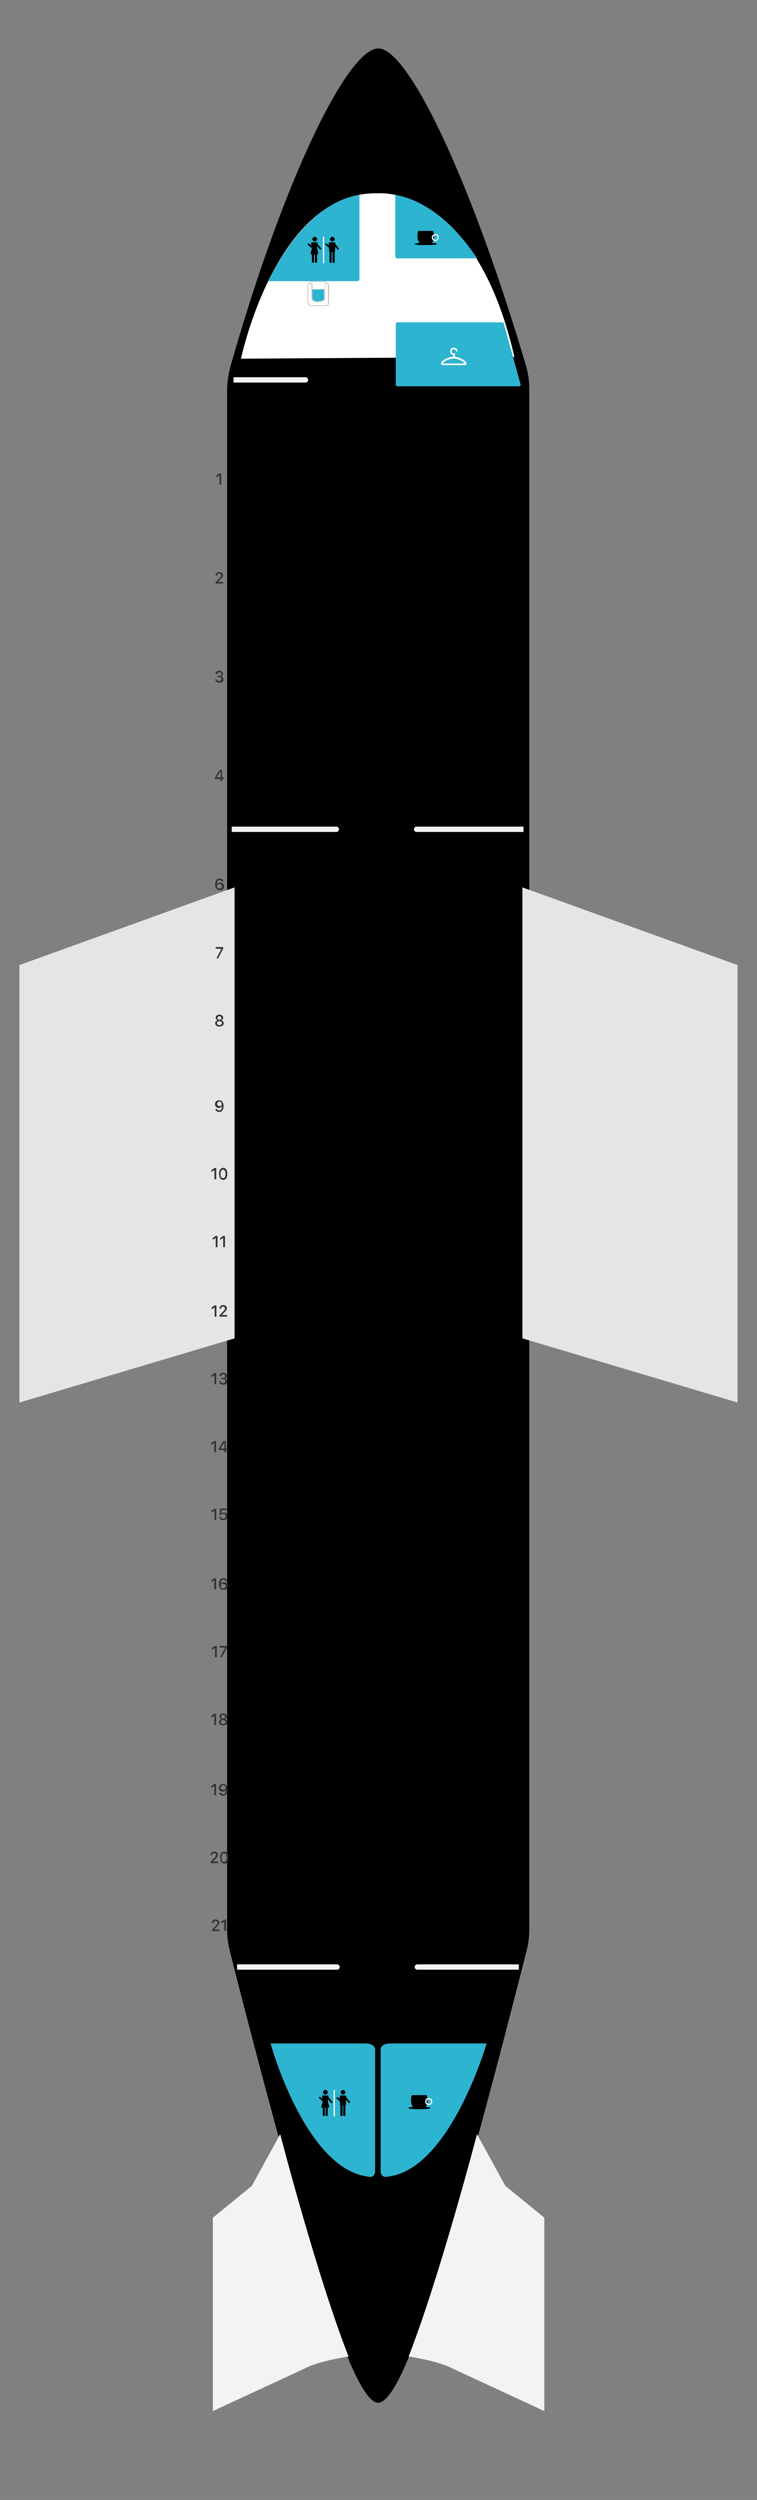<?xml version="1.0" encoding="utf-8"?>
<svg viewBox="0 0 425 1403" style="enable-background:new 0 0 425 1403;" xmlns="http://www.w3.org/2000/svg">
  <rect x="0" y="0" width="425" height="1403" fill="#808080" stroke="none"/>
  <defs>
    <style type="text/css">
	.st0{clip-path:url(#SVGID_3_);}
	.st1{clip-path:url(#SVGID_7_);}
	.st2{clip-path:url(#SVGID_12_);}
	.st3{clip-path:url(#SVGID_13_);}
	.st4{clip-path:url(#SVGID_14_);fill:#F3F3F3;}
	.st5{clip-path:url(#SVGID_17_);}
	.st6{clip-path:url(#SVGID_18_);fill:#FFFFFF;}
	.st7{fill:#424242;}
	.st8{fill-rule:evenodd;clip-rule:evenodd;fill:#FFFFFF;}
	.st9{fill:#F3F3F3;}
	.st10{fill:#E5E5E5;}
	.st11{fill:#333333;}
	.st12{opacity:0.36;}
	.st13{fill:#2DB4D0;}
	.st14{fill:#BDBDBD;}
	.st15{fill:#CFCFCF;}
	.st16{fill:#FFCC00;}
	.st17{fill:#E2A62A;}
	.st18{fill:#E26154;}
	.st19{fill:#C14437;}
	.st20{fill:#FFFFFF;}
	.st21{clip-path:url(#SVGID_29_);}
	.st22{clip-path:url(#SVGID_30_);fill:#FFFFFF;}
	.st23{clip-path:url(#SVGID_33_);}
	.st24{clip-path:url(#SVGID_34_);fill:#FFFFFF;}
	.st25{clip-path:url(#SVGID_37_);}
	.st26{clip-path:url(#SVGID_38_);fill:#FFFFFF;}
	.st27{clip-path:url(#SVGID_41_);}
	.st28{clip-path:url(#SVGID_42_);fill:#FFFFFF;}
	.st29{clip-path:url(#SVGID_45_);}
	.st30{clip-path:url(#SVGID_46_);fill:#FFFFFF;}
	.st31{clip-path:url(#SVGID_49_);}
	.st32{clip-path:url(#SVGID_50_);fill:#FFFFFF;}
	.st33{clip-path:url(#SVGID_53_);}
	.st34{clip-path:url(#SVGID_54_);fill:#FFFFFF;}
	.st35{clip-path:url(#SVGID_57_);}
	.st36{clip-path:url(#SVGID_58_);fill:#FFFFFF;}
	.st37{clip-path:url(#SVGID_61_);}
	.st38{clip-path:url(#SVGID_62_);fill:#FFFFFF;}
	.st39{clip-path:url(#SVGID_65_);}
	.st40{clip-path:url(#SVGID_66_);fill:#FFFFFF;}
	.st41{clip-path:url(#SVGID_69_);}
	.st42{clip-path:url(#SVGID_70_);fill:#FFFFFF;}
	.st43{clip-path:url(#SVGID_73_);}
	.st44{clip-path:url(#SVGID_74_);fill:#FFFFFF;}
	.st45{clip-path:url(#SVGID_77_);}
	.st46{clip-path:url(#SVGID_78_);fill:#FFFFFF;}
	.st47{clip-path:url(#SVGID_80_);fill:#FFFFFF;}
	.st48{clip-path:url(#SVGID_85_);}
	.st49{clip-path:url(#SVGID_86_);fill:#FFFFFF;}
	.st50{clip-path:url(#SVGID_89_);}
	.st51{clip-path:url(#SVGID_90_);fill:#FFFFFF;}
	.st52{clip-path:url(#SVGID_92_);fill:#FFFFFF;}
	.st53{fill-rule:evenodd;clip-rule:evenodd;fill:#2DB4D0;}
	.st54{clip-path:url(#SVGID_97_);}
	.st55{clip-path:url(#SVGID_98_);fill:#FFFFFF;}
	.st56{clip-path:url(#SVGID_101_);}
	.st57{clip-path:url(#SVGID_102_);fill:#FFFFFF;}
	.st58{clip-path:url(#SVGID_105_);}
	.st59{clip-path:url(#SVGID_106_);fill:#FFFFFF;}
	.st60{clip-path:url(#SVGID_109_);}
	.st61{clip-path:url(#SVGID_110_);fill:#FFFFFF;}
	.st62{clip-path:url(#SVGID_113_);}
	.st63{clip-path:url(#SVGID_114_);fill:#FFFFFF;}
	.st64{clip-path:url(#SVGID_117_);}
	.st65{clip-path:url(#SVGID_118_);fill:#FFFFFF;}
	.st66{clip-path:url(#SVGID_121_);}
	.st67{clip-path:url(#SVGID_122_);fill:#FFFFFF;}
	.st68{clip-path:url(#SVGID_125_);}
	.st69{clip-path:url(#SVGID_126_);fill:#FFFFFF;}
	.st70{clip-path:url(#SVGID_129_);}
	.st71{clip-path:url(#SVGID_130_);fill:#FFFFFF;}
	.st72{clip-path:url(#SVGID_133_);}
	.st73{clip-path:url(#SVGID_134_);fill:#FFFFFF;}
	.st74{clip-path:url(#SVGID_137_);}
	.st75{clip-path:url(#SVGID_138_);fill:#FFFFFF;}
	.st76{clip-path:url(#SVGID_141_);}
	.st77{clip-path:url(#SVGID_142_);fill:#FFFFFF;}
	.st78{clip-path:url(#SVGID_145_);}
	.st79{clip-path:url(#SVGID_146_);fill:#FFFFFF;}
	.st80{clip-path:url(#SVGID_148_);fill:#FFFFFF;}
	.st81{clip-path:url(#SVGID_151_);}
	.st82{clip-path:url(#SVGID_152_);fill:#FFFFFF;}
	.st83{clip-path:url(#SVGID_155_);}
	.st84{clip-path:url(#SVGID_156_);fill:#FFFFFF;}
	.st85{clip-path:url(#SVGID_158_);fill:#FFFFFF;}
	.st86{clip-path:url(#SVGID_160_);fill:#BDBDBD;}
	.st87{clip-path:url(#SVGID_162_);fill:#BDBDBD;}
	.st88{clip-path:url(#SVGID_164_);fill:#BDBDBD;}
	.st89{clip-path:url(#SVGID_166_);fill:#BDBDBD;}
	.st90{clip-path:url(#SVGID_168_);fill:#BDBDBD;}
	.st91{clip-path:url(#SVGID_170_);fill:#BDBDBD;}
	.st92{clip-path:url(#SVGID_172_);fill:#BDBDBD;}
	.st93{clip-path:url(#SVGID_174_);fill:#BDBDBD;}
</style>
  </defs>
  <g id="Layer_1">
    <g id="plane_bgr_1_">
      <g>
        <defs>
          <polygon id="SVGID_1_" points="117.7,1362.3 306.6,1366.6 306.6,12.8 117.7,8.6 &#9;&#9;&#9;&#9;"/>
        </defs>
        <defs>
          <polygon id="SVGID_2_" points="117.7,8.6 306.6,12.8 306.6,1366.6 117.7,1362.3 &#9;&#9;&#9;&#9;"/>
        </defs>
      </g>
      <g>
        <defs>
          <polygon id="SVGID_5_" points="117.7,1362.3 306.6,1366.6 306.6,12.8 117.7,8.6 &#9;&#9;&#9;&#9;"/>
        </defs>
        <defs>
          <polygon id="SVGID_6_" points="117.7,8.6 306.6,12.8 306.6,1366.6 117.7,1362.3 &#9;&#9;&#9;&#9;"/>
        </defs>
      </g>
      <g>
        <defs>
          <polygon id="SVGID_9_" points="117.7,1362.3 306.6,1366.6 306.6,12.8 117.7,8.6 &#9;&#9;&#9;&#9;"/>
        </defs>
        <defs>
          <path id="SVGID_10_" d="M129.3,206c30.6-107.6,66.3-178.8,83.1-178.8c16.7,0,51.8,72.9,83.1,178.8l0,0c1.1,4.1,1.6,8.3,1.6,12.6 v864.2l0,0c0,4.2-0.5,8.4-1.6,12.4c-41,161.2-68.7,253.2-83.2,253.2c-14.4,0-42.1-92.1-83.2-253.2l0,0c-1-4.1-1.6-8.2-1.6-12.4 V218.6l0,0C127.7,214.3,128.2,210.1,129.3,206L129.3,206z"/>
        </defs>
        <defs>
          <polygon id="SVGID_11_" points="117.7,8.6 306.6,12.8 306.6,1366.6 117.7,1362.3 &#9;&#9;&#9;&#9;"/>
        </defs>
        <clipPath id="SVGID_12_">
          <polygon points="117.7,1362.3 306.6,1366.6 306.6,12.8 117.7,8.6 &#9;&#9;&#9;&#9;" transform="matrix(1, 0, 0, 1, 0, 0)" style="overflow: visible;"/>
        </clipPath>
        <clipPath id="SVGID_13_" class="st2">
          <path d="M129.3,206c30.6-107.6,66.3-178.8,83.1-178.8c16.7,0,51.8,72.9,83.1,178.8l0,0c1.1,4.1,1.6,8.3,1.6,12.6 v864.2l0,0c0,4.2-0.5,8.4-1.6,12.4c-41,161.2-68.7,253.2-83.2,253.2c-14.4,0-42.1-92.1-83.2-253.2l0,0c-1-4.1-1.6-8.2-1.6-12.4 V218.6l0,0C127.7,214.3,128.2,210.1,129.3,206L129.3,206z" transform="matrix(1, 0, 0, 1, 0, 0)" style="overflow: visible;"/>
        </clipPath>
        <clipPath id="SVGID_14_" class="st3">
          <polygon points="117.7,8.6 306.6,12.8 306.6,1366.6 117.7,1362.3 &#9;&#9;&#9;&#9;" transform="matrix(1, 0, 0, 1, 0, 0)" style="overflow: visible;"/>
        </clipPath>
        <rect x="125.1" y="-143.9" class="st4" width="174.5" height="1504.7"/>
      </g>
      <g>
        <defs>
          <polygon id="SVGID_15_" points="117.7,1360 306.6,1364.3 307.3,10.6 118.4,6.3 &#9;&#9;&#9;&#9;"/>
        </defs>
        <defs>
          <path id="SVGID_16_" d="M131.7,227.1L131.7,227.1v841.8c23.6,116.3,50.5,153.2,80.7,153.2c30.2,0,57.1-36.9,80.7-153.2v-842 c0,0,0-15.6-4.3-26.7c0,0-19.8-8.2-77.3-8.2c0,0-63.3,1.1-76.2,9.2C135.3,201.3,130.5,218.7,131.7,227.1z"/>
        </defs>
        <clipPath id="SVGID_17_">
          <polygon points="117.7,1360 306.6,1364.3 307.3,10.6 118.4,6.3 &#9;&#9;&#9;&#9;" transform="matrix(1, 0, 0, 1, 0, 0)" style="overflow: visible;"/>
        </clipPath>
        <clipPath id="SVGID_18_" class="st5">
          <path d="M131.7,227.1L131.7,227.1v841.8c23.6,116.3,50.5,153.2,80.7,153.2c30.2,0,57.1-36.9,80.7-153.2v-842 c0,0,0-15.6-4.3-26.7c0,0-19.8-8.2-77.3-8.2c0,0-63.3,1.1-76.2,9.2C135.3,201.3,130.5,218.7,131.7,227.1z" transform="matrix(1, 0, 0, 1, 0, 0)" style="overflow: visible;"/>
        </clipPath>
        <rect x="130.5" y="107.8" class="st6" width="166.3" height="1138.1"/>
      </g>
      <g>
        <defs>
          <rect id="SVGID_19_" x="117.7" y="8.8" width="188.9" height="1353.8"/>
        </defs>
      </g>
      <g/>
    </g>
    <g/>
    <path id="nose_mobile" class="st8" d="M135.3,201.3c0,0,19.7-94.3,76.9-92.8c0,0,54.3-5.3,76.6,91.8"/>
    <g id="wings_back">
      <path class="st9" d="M119.5,1244.6l21.9-17.9l15.9-29c0,0,20.9,80.4,38.4,124.8c0,0-16.2,2.3-24.4,6.6l-51.8,24V1244.6z"/>
      <path class="st9" d="M305.6,1244.6l-21.9-17.9l-15.9-29c0,0-20.8,79.7-38.4,124.8c0,0,16.2,2.3,24.4,6.6l51.8,24V1244.6z"/>
    </g>
    <g>
      <g id="wings_4_">
        <polygon class="st10" points="131.7,498 10.9,541.6 10.9,787.1 131.7,751.1 &#9;&#9;&#9;"/>
      </g>
      <g id="wings_2_">
        <polygon class="st10" points="293.3,498 414.1,541.6 414.1,787.1 293.3,751.1 &#9;&#9;&#9;"/>
      </g>
    </g>
  </g>
  <g id="rooms">
    <g>
      <defs>
        <path id="SVGID_25_" d="M201.8,109.4v47.2c0,0.6-0.5,1.2-1.2,1.2h-49.9C150.8,157.8,169.7,114.3,201.8,109.4z"/>
      </defs>
      <path d="M201.8,109.4v47.2c0,0.6-0.5,1.2-1.2,1.2h-49.9C150.8,157.8,169.7,114.3,201.8,109.4z" transform="matrix(1, 0, 0, 1, 0, 0)" style="overflow: visible; fill-rule: evenodd; clip-rule: evenodd; fill: rgb(45, 180, 208);"/>
    </g>
    <g>
      <g>
        <defs>
          <rect id="SVGID_27_" x="173.2" y="132.9" width="16.6" height="14.9"/>
        </defs>
        <defs>
          <path id="SVGID_28_" d="M175.2,136.1L175.2,136.1L175.2,136.1c0.2,0.1,0.4,0.4,0.3,0.6l-1.2,3.3l0,0c-0.1,0.2-0.4,0.4-0.6,0.3 l0,0l0,0c-0.2-0.1-0.4-0.4-0.3-0.6l1.2-3.3l0,0C174.7,136.1,175,136,175.2,136.1L175.2,136.1z"/>
        </defs>
        <clipPath id="SVGID_29_">
          <rect x="173.2" y="132.9" width="16.6" height="14.9" transform="matrix(1, 0, 0, 1, 0, 0)" style="overflow: visible;"/>
        </clipPath>
        <clipPath id="SVGID_30_" class="st21">
          <path d="M175.2,136.1L175.2,136.1L175.2,136.1c0.2,0.1,0.4,0.4,0.3,0.6l-1.2,3.3l0,0c-0.1,0.2-0.4,0.4-0.6,0.3 l0,0l0,0c-0.2-0.1-0.4-0.4-0.3-0.6l1.2-3.3l0,0C174.7,136.1,175,136,175.2,136.1L175.2,136.1z" transform="matrix(1, 0, 0, 1, 0, 0)" style="overflow: visible;"/>
        </clipPath>
        <rect x="170.1" y="135.6" transform="matrix(0.342 -0.94 0.94 0.342 -15.038 254.887)" class="st22" width="8.7" height="5.2"/>
      </g>
      <g>
        <defs>
          <rect id="SVGID_31_" x="173.2" y="132.9" width="16.6" height="14.9"/>
        </defs>
        <defs>
          <path id="SVGID_32_" d="M175.7,142.3L175.7,142.3L175.7,142.3c0.3,0,0.6,0.3,0.6,0.6v4l0,0c0,0.3-0.3,0.6-0.6,0.6l0,0l0,0 c-0.3,0-0.6-0.3-0.6-0.6v-4l0,0C175.1,142.6,175.4,142.3,175.7,142.3L175.7,142.3z"/>
        </defs>
        <clipPath id="SVGID_33_">
          <rect x="173.2" y="132.9" width="16.6" height="14.9" transform="matrix(1, 0, 0, 1, 0, 0)" style="overflow: visible;"/>
        </clipPath>
        <clipPath id="SVGID_34_" class="st23">
          <path d="M175.7,142.3L175.7,142.3L175.7,142.3c0.3,0,0.6,0.3,0.6,0.6v4l0,0c0,0.3-0.3,0.6-0.6,0.6l0,0l0,0 c-0.3,0-0.6-0.3-0.6-0.6v-4l0,0C175.1,142.6,175.4,142.3,175.7,142.3L175.7,142.3z" transform="matrix(1, 0, 0, 1, 0, 0)" style="overflow: visible;"/>
        </clipPath>
        <rect x="173" y="140.2" class="st24" width="5.4" height="9.4"/>
      </g>
      <g>
        <defs>
          <rect id="SVGID_35_" x="173.2" y="132.9" width="16.6" height="14.9"/>
        </defs>
        <defs>
          <path id="SVGID_36_" d="M177.4,142.3L177.4,142.3L177.4,142.3c0.3,0,0.6,0.3,0.6,0.6v4l0,0c0,0.3-0.3,0.6-0.6,0.6l0,0l0,0 c-0.3,0-0.6-0.3-0.6-0.6v-4l0,0C176.8,142.6,177,142.3,177.4,142.3L177.4,142.3z"/>
        </defs>
        <clipPath id="SVGID_37_">
          <rect x="173.2" y="132.9" width="16.6" height="14.9" transform="matrix(1, 0, 0, 1, 0, 0)" style="overflow: visible;"/>
        </clipPath>
        <clipPath id="SVGID_38_" class="st25">
          <path d="M177.4,142.3L177.4,142.3L177.4,142.3c0.3,0,0.6,0.3,0.6,0.6v4l0,0c0,0.3-0.3,0.6-0.6,0.6l0,0l0,0 c-0.3,0-0.6-0.3-0.6-0.6v-4l0,0C176.8,142.6,177,142.3,177.4,142.3L177.4,142.3z" transform="matrix(1, 0, 0, 1, 0, 0)" style="overflow: visible;"/>
        </clipPath>
        <rect x="174.6" y="140.2" class="st26" width="5.4" height="9.4"/>
      </g>
      <g>
        <defs>
          <rect id="SVGID_39_" x="173.2" y="132.9" width="16.6" height="14.9"/>
        </defs>
        <defs>
          <path id="SVGID_40_" d="M177.9,136.1L177.9,136.1L177.9,136.1c0.2-0.1,0.5,0,0.6,0.3l1.2,3.3l0,0c0.1,0.2,0,0.5-0.3,0.6l0,0l0,0 c-0.2,0.1-0.5,0-0.6-0.3l-1.2-3.3l0,0C177.6,136.4,177.7,136.2,177.9,136.1L177.9,136.1z"/>
        </defs>
        <clipPath id="SVGID_41_">
          <rect x="173.2" y="132.9" width="16.6" height="14.9" transform="matrix(1, 0, 0, 1, 0, 0)" style="overflow: visible;"/>
        </clipPath>
        <clipPath id="SVGID_42_" class="st27">
          <path d="M177.9,136.1L177.9,136.1L177.9,136.1c0.2-0.1,0.5,0,0.6,0.3l1.2,3.3l0,0c0.1,0.2,0,0.5-0.3,0.6l0,0l0,0 c-0.2,0.1-0.5,0-0.6-0.3l-1.2-3.3l0,0C177.6,136.4,177.7,136.2,177.9,136.1L177.9,136.1z" transform="matrix(1, 0, 0, 1, 0, 0)" style="overflow: visible;"/>
        </clipPath>
        <rect x="176.1" y="133.8" transform="matrix(0.94 -0.342 0.342 0.94 -36.467 69.401)" class="st28" width="5.2" height="8.7"/>
      </g>
      <g>
        <defs>
          <rect id="SVGID_43_" x="173.2" y="132.9" width="16.6" height="14.9"/>
        </defs>
        <defs>
          <path id="SVGID_44_" d="M175.1,136h2.8l0,0c0.2,0,0.4,0.2,0.4,0.4c0,0,0,0,0,0.1l-0.4,3.3h-2.8l-0.4-3.3l0,0 C174.7,136.2,174.9,136,175.1,136C175.1,136,175.1,136,175.1,136L175.1,136z"/>
        </defs>
        <clipPath id="SVGID_45_">
          <rect x="173.2" y="132.9" width="16.6" height="14.9" transform="matrix(1, 0, 0, 1, 0, 0)" style="overflow: visible;"/>
        </clipPath>
        <clipPath id="SVGID_46_" class="st29">
          <path d="M175.1,136h2.8l0,0c0.2,0,0.4,0.2,0.4,0.4c0,0,0,0,0,0.1l-0.4,3.3h-2.8l-0.4-3.3l0,0 C174.7,136.2,174.9,136,175.1,136C175.1,136,175.1,136,175.1,136L175.1,136z" transform="matrix(1, 0, 0, 1, 0, 0)" style="overflow: visible;"/>
        </clipPath>
        <rect x="172.6" y="133.8" class="st30" width="7.9" height="8"/>
      </g>
      <g>
        <defs>
          <rect id="SVGID_47_" x="173.2" y="132.9" width="16.6" height="14.9"/>
        </defs>
        <defs>
          <path id="SVGID_48_" d="M174.7,142.8h3.6l0,0c0.2,0,0.4-0.2,0.4-0.4c0,0,0-0.1,0-0.1L178,139h-2.8l-0.8,3.2l0,0 c-0.1,0.2,0.1,0.5,0.3,0.5C174.7,142.8,174.7,142.8,174.7,142.8L174.7,142.8z"/>
        </defs>
        <clipPath id="SVGID_49_">
          <rect x="173.2" y="132.9" width="16.6" height="14.9" transform="matrix(1, 0, 0, 1, 0, 0)" style="overflow: visible;"/>
        </clipPath>
        <clipPath id="SVGID_50_" class="st31">
          <path d="M174.7,142.8h3.6l0,0c0.2,0,0.4-0.2,0.4-0.4c0,0,0-0.1,0-0.1L178,139h-2.8l-0.8,3.2l0,0 c-0.1,0.2,0.1,0.5,0.3,0.5C174.7,142.8,174.7,142.8,174.7,142.8L174.7,142.8z" transform="matrix(1, 0, 0, 1, 0, 0)" style="overflow: visible;"/>
        </clipPath>
        <rect x="172.2" y="136.9" class="st32" width="8.7" height="8"/>
      </g>
      <g>
        <defs>
          <rect id="SVGID_51_" x="173.2" y="132.9" width="16.6" height="14.9"/>
        </defs>
        <defs>
          <path id="SVGID_52_" d="M176.7,135.5c0.7,0,1.3-0.6,1.3-1.3c0-0.7-0.6-1.3-1.3-1.3c-0.7,0-1.3,0.6-1.3,1.3 C175.4,134.9,175.9,135.5,176.7,135.5L176.7,135.5z"/>
        </defs>
        <clipPath id="SVGID_53_">
          <rect x="173.2" y="132.9" width="16.6" height="14.9" transform="matrix(1, 0, 0, 1, 0, 0)" style="overflow: visible;"/>
        </clipPath>
        <clipPath id="SVGID_54_" class="st33">
          <path d="M176.7,135.5c0.7,0,1.3-0.6,1.3-1.3c0-0.7-0.6-1.3-1.3-1.3c-0.7,0-1.3,0.6-1.3,1.3 C175.4,134.9,175.9,135.5,176.7,135.5L176.7,135.5z" transform="matrix(1, 0, 0, 1, 0, 0)" style="overflow: visible;"/>
        </clipPath>
        <rect x="173.2" y="130.8" class="st34" width="6.9" height="6.9"/>
      </g>
      <g>
        <defs>
          <rect id="SVGID_55_" x="173.2" y="132.9" width="16.6" height="14.9"/>
        </defs>
        <defs>
          <path id="SVGID_56_" d="M185.1,136.1L185.1,136.1L185.1,136.1c0.2,0.1,0.4,0.4,0.3,0.6l-1.2,3.3l0,0c-0.1,0.2-0.4,0.4-0.6,0.3 l0,0l0,0c-0.2-0.1-0.4-0.4-0.3-0.6l1.2-3.3l0,0C184.6,136.1,184.9,136,185.1,136.1L185.1,136.1z"/>
        </defs>
        <clipPath id="SVGID_57_">
          <rect x="173.2" y="132.9" width="16.6" height="14.9" transform="matrix(1, 0, 0, 1, 0, 0)" style="overflow: visible;"/>
        </clipPath>
        <clipPath id="SVGID_58_" class="st35">
          <path d="M185.1,136.1L185.1,136.1L185.1,136.1c0.2,0.1,0.4,0.4,0.3,0.6l-1.2,3.3l0,0c-0.1,0.2-0.4,0.4-0.6,0.3 l0,0l0,0c-0.2-0.1-0.4-0.4-0.3-0.6l1.2-3.3l0,0C184.6,136.1,184.9,136,185.1,136.1L185.1,136.1z" transform="matrix(1, 0, 0, 1, 0, 0)" style="overflow: visible;"/>
        </clipPath>
        <rect x="180" y="135.6" transform="matrix(0.342 -0.94 0.94 0.342 -8.507 264.215)" class="st36" width="8.7" height="5.2"/>
      </g>
      <g>
        <defs>
          <rect id="SVGID_59_" x="173.2" y="132.9" width="16.6" height="14.9"/>
        </defs>
        <defs>
          <path id="SVGID_60_" d="M185.6,140L185.6,140L185.6,140c0.3,0,0.6,0.3,0.6,0.6v6.4l0,0c0,0.3-0.3,0.6-0.6,0.6l0,0l0,0 c-0.3,0-0.6-0.3-0.6-0.6v-6.4l0,0C185,140.2,185.3,140,185.6,140L185.6,140z"/>
        </defs>
        <clipPath id="SVGID_61_">
          <rect x="173.2" y="132.9" width="16.6" height="14.9" transform="matrix(1, 0, 0, 1, 0, 0)" style="overflow: visible;"/>
        </clipPath>
        <clipPath id="SVGID_62_" class="st37">
          <path d="M185.6,140L185.6,140L185.6,140c0.3,0,0.6,0.3,0.6,0.6v6.4l0,0c0,0.3-0.3,0.6-0.6,0.6l0,0l0,0 c-0.3,0-0.6-0.3-0.6-0.6v-6.4l0,0C185,140.2,185.3,140,185.6,140L185.6,140z" transform="matrix(1, 0, 0, 1, 0, 0)" style="overflow: visible;"/>
        </clipPath>
        <rect x="182.9" y="137.8" class="st38" width="5.4" height="11.8"/>
      </g>
      <g>
        <defs>
          <rect id="SVGID_63_" x="173.2" y="132.9" width="16.6" height="14.9"/>
        </defs>
        <defs>
          <path id="SVGID_64_" d="M187.3,140L187.3,140L187.3,140c0.3,0,0.6,0.3,0.6,0.6v6.4l0,0c0,0.3-0.3,0.6-0.6,0.6l0,0l0,0 c-0.3,0-0.6-0.3-0.6-0.6v-6.4l0,0C186.7,140.2,186.9,140,187.3,140L187.3,140z"/>
        </defs>
        <clipPath id="SVGID_65_">
          <rect x="173.2" y="132.9" width="16.6" height="14.9" transform="matrix(1, 0, 0, 1, 0, 0)" style="overflow: visible;"/>
        </clipPath>
        <clipPath id="SVGID_66_" class="st39">
          <path d="M187.3,140L187.3,140L187.3,140c0.3,0,0.6,0.3,0.6,0.6v6.4l0,0c0,0.3-0.3,0.6-0.6,0.6l0,0l0,0 c-0.3,0-0.6-0.3-0.6-0.6v-6.4l0,0C186.7,140.2,186.9,140,187.3,140L187.3,140z" transform="matrix(1, 0, 0, 1, 0, 0)" style="overflow: visible;"/>
        </clipPath>
        <rect x="184.5" y="137.8" class="st40" width="5.4" height="11.8"/>
      </g>
      <g>
        <defs>
          <rect id="SVGID_67_" x="173.2" y="132.9" width="16.6" height="14.9"/>
        </defs>
        <defs>
          <path id="SVGID_68_" d="M187.8,136.1L187.8,136.1L187.8,136.1c0.2-0.1,0.5,0,0.6,0.3l1.2,3.3l0,0c0.1,0.2,0,0.5-0.3,0.6l0,0l0,0 c-0.2,0.1-0.5,0-0.6-0.3l-1.2-3.3l0,0C187.5,136.4,187.6,136.2,187.8,136.1L187.8,136.1z"/>
        </defs>
        <clipPath id="SVGID_69_">
          <rect x="173.2" y="132.9" width="16.6" height="14.9" transform="matrix(1, 0, 0, 1, 0, 0)" style="overflow: visible;"/>
        </clipPath>
        <clipPath id="SVGID_70_" class="st41">
          <path d="M187.8,136.1L187.8,136.1L187.8,136.1c0.2-0.1,0.5,0,0.6,0.3l1.2,3.3l0,0c0.1,0.2,0,0.5-0.3,0.6l0,0l0,0 c-0.2,0.1-0.5,0-0.6-0.3l-1.2-3.3l0,0C187.5,136.4,187.6,136.2,187.8,136.1L187.8,136.1z" transform="matrix(1, 0, 0, 1, 0, 0)" style="overflow: visible;"/>
        </clipPath>
        <rect x="186" y="133.8" transform="matrix(0.94 -0.342 0.342 0.94 -35.873 72.79)" class="st42" width="5.2" height="8.7"/>
      </g>
      <g>
        <defs>
          <rect id="SVGID_71_" x="173.2" y="132.9" width="16.6" height="14.9"/>
        </defs>
        <defs>
          <path id="SVGID_72_" d="M185,136h2.9l0,0c0.2,0,0.4,0.2,0.4,0.4c0,0,0,0,0,0l-0.2,4.8l0,0c0,0.2-0.2,0.4-0.4,0.4h-2.5l0,0 c-0.2,0-0.4-0.2-0.4-0.4l-0.2-4.8l0,0C184.6,136.2,184.7,136,185,136C185,136,185,136,185,136L185,136z"/>
        </defs>
        <clipPath id="SVGID_73_">
          <rect x="173.2" y="132.9" width="16.6" height="14.9" transform="matrix(1, 0, 0, 1, 0, 0)" style="overflow: visible;"/>
        </clipPath>
        <clipPath id="SVGID_74_" class="st43">
          <path d="M185,136h2.9l0,0c0.2,0,0.4,0.2,0.4,0.4c0,0,0,0,0,0l-0.2,4.8l0,0c0,0.2-0.2,0.4-0.4,0.4h-2.5l0,0 c-0.2,0-0.4-0.2-0.4-0.4l-0.2-4.8l0,0C184.6,136.2,184.7,136,185,136C185,136,185,136,185,136L185,136z" transform="matrix(1, 0, 0, 1, 0, 0)" style="overflow: visible;"/>
        </clipPath>
        <rect x="182.4" y="133.8" class="st44" width="8" height="9.9"/>
      </g>
      <g>
        <defs>
          <rect id="SVGID_75_" x="173.2" y="132.9" width="16.6" height="14.9"/>
        </defs>
        <defs>
          <path id="SVGID_76_" d="M186.6,135.5c0.7,0,1.3-0.6,1.3-1.3c0-0.7-0.6-1.3-1.3-1.3c-0.7,0-1.3,0.6-1.3,1.3 C185.3,134.9,185.8,135.5,186.6,135.5L186.6,135.5z"/>
        </defs>
        <clipPath id="SVGID_77_">
          <rect x="173.2" y="132.9" width="16.6" height="14.9" transform="matrix(1, 0, 0, 1, 0, 0)" style="overflow: visible;"/>
        </clipPath>
        <clipPath id="SVGID_78_" class="st45">
          <path d="M186.6,135.5c0.7,0,1.3-0.6,1.3-1.3c0-0.7-0.6-1.3-1.3-1.3c-0.7,0-1.3,0.6-1.3,1.3 C185.3,134.9,185.8,135.5,186.6,135.5L186.6,135.5z" transform="matrix(1, 0, 0, 1, 0, 0)" style="overflow: visible;"/>
        </clipPath>
        <rect x="183.1" y="130.8" class="st46" width="6.9" height="6.9"/>
      </g>
      <g>
        <defs>
          <rect id="SVGID_79_" x="181.3" y="132.9" width="0.7" height="14.8"/>
        </defs>
        <clipPath id="SVGID_80_">
          <rect x="181.3" y="132.9" width="0.7" height="14.8" transform="matrix(1, 0, 0, 1, 0, 0)" style="overflow: visible;"/>
        </clipPath>
        <rect x="179.1" y="130.8" class="st47" width="5" height="19.1"/>
      </g>
    </g>
    <g>
      <defs>
        <path id="SVGID_81_" d="M267.8,145h-44.7c-0.6,0-1.2-0.5-1.2-1.2v-34.4C248.9,113.8,267.8,145,267.8,145z"/>
      </defs>
      <path d="M267.8,145h-44.7c-0.6,0-1.2-0.5-1.2-1.2v-34.4C248.9,113.8,267.8,145,267.8,145z" transform="matrix(1, 0, 0, 1, 0, 0)" style="overflow: visible; fill-rule: evenodd; clip-rule: evenodd; fill: rgb(45, 180, 208);"/>
    </g>
    <g>
      <g>
        <defs>
          <rect id="SVGID_83_" x="232.8" y="129.6" width="13.5" height="7.9"/>
        </defs>
        <defs>
          <path id="SVGID_84_" d="M239.1,137.6c3.5,0,6.3-0.3,6.3-0.7s-2.8-0.7-6.3-0.7c-3.5,0-6.3,0.3-6.3,0.7S235.6,137.6,239.1,137.6 L239.1,137.6z"/>
        </defs>
        <clipPath id="SVGID_85_">
          <rect x="232.8" y="129.6" width="13.5" height="7.9" transform="matrix(1, 0, 0, 1, 0, 0)" style="overflow: visible;"/>
        </clipPath>
        <clipPath id="SVGID_86_" class="st48">
          <path d="M239.1,137.6c3.5,0,6.3-0.3,6.3-0.7s-2.8-0.7-6.3-0.7c-3.5,0-6.3,0.3-6.3,0.7S235.6,137.6,239.1,137.6 L239.1,137.6z" transform="matrix(1, 0, 0, 1, 0, 0)" style="overflow: visible;"/>
        </clipPath>
        <rect x="231.2" y="134.6" class="st49" width="15.8" height="4.6"/>
      </g>
      <g>
        <defs>
          <rect id="SVGID_87_" x="232.8" y="129.6" width="13.5" height="7.9"/>
        </defs>
        <defs>
          <path id="SVGID_88_" d="M235,129.6h8l0,0c0.2,0,0.3,0.1,0.3,0.3c0.3,1.4,0.4,2.6,0.3,3.7c-0.1,1.1-0.6,2.1-1.5,3.2l0,0 c-0.1,0.1-0.2,0.1-0.2,0.1h-5.7l0,0c-0.1,0-0.2,0-0.2-0.1c-0.9-0.9-1.4-1.9-1.6-3.2c-0.1-1.2,0-2.5,0.3-3.7l0,0 C234.8,129.8,234.9,129.6,235,129.6L235,129.6z"/>
        </defs>
        <clipPath id="SVGID_89_">
          <rect x="232.8" y="129.6" width="13.5" height="7.9" transform="matrix(1, 0, 0, 1, 0, 0)" style="overflow: visible;"/>
        </clipPath>
        <clipPath id="SVGID_90_" class="st50">
          <path d="M235,129.6h8l0,0c0.2,0,0.3,0.1,0.3,0.3c0.3,1.4,0.4,2.6,0.3,3.7c-0.1,1.1-0.6,2.1-1.5,3.2l0,0 c-0.1,0.1-0.2,0.1-0.2,0.1h-5.7l0,0c-0.1,0-0.2,0-0.2-0.1c-0.9-0.9-1.4-1.9-1.6-3.2c-0.1-1.2,0-2.5,0.3-3.7l0,0 C234.8,129.8,234.9,129.6,235,129.6L235,129.6z" transform="matrix(1, 0, 0, 1, 0, 0)" style="overflow: visible;"/>
        </clipPath>
        <rect x="232.8" y="128" class="st51" width="12.6" height="10.6"/>
      </g>
      <g>
        <defs>
          <rect id="SVGID_91_" x="232.8" y="129.6" width="13.5" height="7.9"/>
        </defs>
        <clipPath id="SVGID_92_">
          <rect x="232.8" y="129.6" width="13.5" height="7.9" transform="matrix(1, 0, 0, 1, 0, 0)" style="overflow: visible;"/>
        </clipPath>
        <path class="st52" d="M244.4,135.3c-1.1,0-2-0.9-2-2c0-1.1,0.9-2,2-2c1.1,0,2,0.9,2,2C246.3,134.4,245.4,135.3,244.4,135.3z M244.4,132c-0.7,0-1.3,0.6-1.3,1.3c0,0.7,0.6,1.3,1.3,1.3c0.7,0,1.3-0.6,1.3-1.3C245.7,132.5,245.1,132,244.4,132z"/>
      </g>
    </g>
    <path class="st9" d="M293.9,466.9h-60c-0.9,0-1.5-0.7-1.5-1.5c0-0.9,0.7-1.5,1.5-1.5h60"/>
    <path class="st9" d="M130.1,466.9h58.7c0.9,0,1.5-0.7,1.5-1.5c0-0.9-0.7-1.5-1.5-1.5h-58.7"/>
    <g>
      <g>
        <path class="st14" d="M182.8,171.8h-8.1c0,0-2,0-2-2.3l0-9.5c0.1-0.4,0.4-1.1,1.4-1.1c0.9,0,1.3,0.4,1.3,1.1v7.9 c0.1,0.2,0.7,1.3,3.3,1.3c2.8,0,3.5-1.3,3.6-1.4V160c0-0.4,0.3-1.1,1.2-1.1c0.6,0,1.1,0.3,1.2,1c0,0,0,0,0,0l0,0 c0.1,0.2,0.1,1.5,0,9.8c0,0,0.1,1-0.5,1.6C183.8,171.6,183.3,171.8,182.8,171.8z M173.1,160v9.5c0,1.9,1.5,1.9,1.6,1.9h8.1 c0.4,0,0.8-0.1,1-0.4c0.5-0.5,0.4-1.3,0.4-1.3c0-3.7,0-9.2,0-9.7c0,0,0,0,0-0.1c-0.1-0.3-0.3-0.7-0.8-0.7c-0.7,0-0.8,0.7-0.8,0.7 v7.9c0,0.3-1,1.8-4,1.8c-3.1,0-3.7-1.6-3.7-1.7l0,0V160c0-0.2,0-0.7-0.9-0.7C173.2,159.3,173.1,159.9,173.1,160z"/>
        <path class="st14" d="M173.6,159.3c0,0,0-0.6,0.4-1.1c0.3-0.4,0.9-0.5,1.5-0.5l6.6,0c0.5,0.1,1.5,0.5,1.5,1.7l-0.4-0.1 c0-0.9-1-1.1-1.2-1.2h-6.6c-0.5,0-1,0.1-1.2,0.4c-0.3,0.3-0.3,0.7-0.3,0.8L173.6,159.3z"/>
      </g>
      <path class="st13" d="M182,167.8v-5.4h-6.6v5.4c0,0,0.6,1.4,3.2,1.3C178.6,169,181.3,169.1,182,167.8z"/>
    </g>
    <g>
      <defs>
        <path id="SVGID_93_" d="M223.1,180.9H282c0.5,0,0.9,0.4,0.9,0.9l9.4,34.1c0,0.5-0.4,0.9-0.9,0.9h-68.3c-0.5,0-0.9-0.4-0.9-0.9 v-34.1C222.2,181.3,222.6,180.9,223.1,180.9L223.1,180.9z"/>
      </defs>
      <path d="M223.1,180.9H282c0.5,0,0.9,0.4,0.9,0.9l9.4,34.1c0,0.5-0.4,0.9-0.9,0.9h-68.3c-0.5,0-0.9-0.4-0.9-0.9 v-34.1C222.2,181.3,222.6,180.9,223.1,180.9L223.1,180.9z" transform="matrix(1, 0, 0, 1, 0, 0)" style="overflow: visible; fill-rule: evenodd; clip-rule: evenodd; fill: rgb(45, 180, 208);"/>
    </g>
    <path class="st9" d="M131.1,214.7h40.4c0.9,0,1.5-0.7,1.5-1.5c0-0.9-0.7-1.5-1.5-1.5h-40.4"/>
    <g id="PDF_2_">
      <g id="SG-Seat-Map-Redesign-02_2_" transform="translate(-219, -653)">
        <g id="closet_2_" transform="translate(220, 654)">
          <path class="st20" d="M260.2,203.9h-12.9l-0.1-0.1c-0.5-0.3-0.7-0.7-0.5-1.2c0.4-1.5,4.4-3.4,7.1-3.4c2.6,0,6.6,2,7.1,3.5 c0.1,0.5-0.1,0.9-0.5,1.1L260.2,203.9z M247.6,203h12.3c0-0.1-0.1-0.2-0.3-0.4c-1-1.1-3.8-2.4-5.9-2.4 C251.2,200.2,247.8,202,247.6,203C247.5,202.9,247.5,202.9,247.6,203z"/>
          <path class="st20" d="M253.8,198.3c-0.2,0-0.5,0-0.7-0.1c-0.7-0.2-1.2-0.8-1.3-1.5c0-0.2-0.1-0.3-0.1-0.5c0-1.2,0.9-2.1,2.1-2.1 c1.2,0,2.1,0.9,2.1,2.1h-0.9c0-0.6-0.5-1.2-1.2-1.2c-0.6,0-1.2,0.5-1.2,1.2c0,0.1,0,0.2,0,0.3c0.1,0.4,0.4,0.7,0.7,0.8 c0.1,0,0.3,0.1,0.4,0.1V198.3z"/>
          <rect id="Rectangle-13_2_" x="253.5" y="197.3" class="st20" width="0.9" height="2.3"/>
        </g>
      </g>
    </g>
    <path class="st9" d="M291.3,1105.4h-57c-0.9,0-1.5-0.7-1.5-1.5s0.7-1.5,1.5-1.5h57"/>
    <path class="st9" d="M133.1,1105.4h56.1c0.9,0,1.5-0.7,1.5-1.5s-0.7-1.5-1.5-1.5h-56.1"/>
    <path class="st53" d="M151.9,1146.8c0,0,19.5,71,55.3,74.8c0,0,3.4,0.8,3.4-3.4c0-4.2,0-67.2,0-67.2s1-4.2-5.6-4.2 C198.4,1146.8,151.9,1146.8,151.9,1146.8z"/>
    <path class="st53" d="M273.2,1146.8c0,0-20.7,71.6-56.1,74.8c0,0-3.4,0.8-3.4-3.4c0-4.2,0-67.2,0-67.2s-1-4.2,5.6-4.2 C225.9,1146.8,273.2,1146.8,273.2,1146.8z"/>
    <g>
      <g>
        <defs>
          <rect id="SVGID_95_" x="179.3" y="1172.9" width="16.6" height="14.9"/>
        </defs>
        <defs>
          <path id="SVGID_96_" d="M181.3,1176.1L181.3,1176.1L181.3,1176.1c0.2,0.1,0.4,0.4,0.3,0.6l-1.2,3.3l0,0 c-0.1,0.2-0.4,0.4-0.6,0.3l0,0l0,0c-0.2-0.1-0.4-0.4-0.3-0.6l1.2-3.3l0,0C180.8,1176.2,181,1176,181.3,1176.1L181.3,1176.1z"/>
        </defs>
        <clipPath id="SVGID_97_">
          <rect x="179.3" y="1172.9" width="16.6" height="14.9" transform="matrix(1, 0, 0, 1, 0, 0)" style="overflow: visible;"/>
        </clipPath>
        <clipPath id="SVGID_98_" class="st54">
          <path d="M181.3,1176.1L181.3,1176.1L181.3,1176.1c0.2,0.1,0.4,0.4,0.3,0.6l-1.2,3.3l0,0 c-0.1,0.2-0.4,0.4-0.6,0.3l0,0l0,0c-0.2-0.1-0.4-0.4-0.3-0.6l1.2-3.3l0,0C180.8,1176.2,181,1176,181.3,1176.1L181.3,1176.1z" transform="matrix(1, 0, 0, 1, 0, 0)" style="overflow: visible;"/>
        </clipPath>
        <rect x="176.2" y="1175.6" transform="matrix(0.342 -0.94 0.94 0.342 -988.427 945.119)" class="st55" width="8.7" height="5.2"/>
      </g>
      <g>
        <defs>
          <rect id="SVGID_99_" x="179.3" y="1172.9" width="16.6" height="14.9"/>
        </defs>
        <defs>
          <path id="SVGID_100_" d="M181.8,1182.4L181.8,1182.4L181.8,1182.4c0.3,0,0.6,0.3,0.6,0.6v4l0,0c0,0.3-0.3,0.6-0.6,0.6l0,0l0,0 c-0.3,0-0.6-0.3-0.6-0.6v-4l0,0C181.2,1182.6,181.5,1182.4,181.8,1182.4L181.8,1182.4z"/>
        </defs>
        <clipPath id="SVGID_101_">
          <rect x="179.3" y="1172.9" width="16.6" height="14.9" transform="matrix(1, 0, 0, 1, 0, 0)" style="overflow: visible;"/>
        </clipPath>
        <clipPath id="SVGID_102_" class="st56">
          <path d="M181.8,1182.4L181.8,1182.4L181.8,1182.4c0.3,0,0.6,0.3,0.6,0.6v4l0,0c0,0.3-0.3,0.6-0.6,0.6l0,0l0,0 c-0.3,0-0.6-0.3-0.6-0.6v-4l0,0C181.2,1182.6,181.5,1182.4,181.8,1182.4L181.8,1182.4z" transform="matrix(1, 0, 0, 1, 0, 0)" style="overflow: visible;"/>
        </clipPath>
        <rect x="179.1" y="1180.2" class="st57" width="5.4" height="9.4"/>
      </g>
      <g>
        <defs>
          <rect id="SVGID_103_" x="179.3" y="1172.9" width="16.6" height="14.9"/>
        </defs>
        <defs>
          <path id="SVGID_104_" d="M183.4,1182.4L183.4,1182.4L183.4,1182.4c0.3,0,0.6,0.3,0.6,0.6v4l0,0c0,0.3-0.3,0.6-0.6,0.6l0,0l0,0 c-0.3,0-0.6-0.3-0.6-0.6v-4l0,0C182.8,1182.6,183.1,1182.4,183.4,1182.4L183.4,1182.4z"/>
        </defs>
        <clipPath id="SVGID_105_">
          <rect x="179.3" y="1172.9" width="16.6" height="14.9" transform="matrix(1, 0, 0, 1, 0, 0)" style="overflow: visible;"/>
        </clipPath>
        <clipPath id="SVGID_106_" class="st58">
          <path d="M183.4,1182.4L183.4,1182.4L183.4,1182.4c0.3,0,0.6,0.3,0.6,0.6v4l0,0c0,0.3-0.3,0.6-0.6,0.6l0,0l0,0 c-0.3,0-0.6-0.3-0.6-0.6v-4l0,0C182.8,1182.6,183.1,1182.4,183.4,1182.4L183.4,1182.4z" transform="matrix(1, 0, 0, 1, 0, 0)" style="overflow: visible;"/>
        </clipPath>
        <rect x="180.7" y="1180.2" class="st59" width="5.4" height="9.4"/>
      </g>
      <g>
        <defs>
          <rect id="SVGID_107_" x="179.3" y="1172.9" width="16.6" height="14.9"/>
        </defs>
        <defs>
          <path id="SVGID_108_" d="M184,1176.1L184,1176.1L184,1176.1c0.2-0.1,0.5,0,0.6,0.3l1.2,3.3l0,0c0.1,0.2,0,0.5-0.3,0.6l0,0l0,0 c-0.2,0.1-0.5,0-0.6-0.3l-1.2-3.3l0,0C183.6,1176.5,183.8,1176.2,184,1176.1L184,1176.1z"/>
        </defs>
        <clipPath id="SVGID_109_">
          <rect x="179.3" y="1172.9" width="16.6" height="14.9" transform="matrix(1, 0, 0, 1, 0, 0)" style="overflow: visible;"/>
        </clipPath>
        <clipPath id="SVGID_110_" class="st60">
          <path d="M184,1176.1L184,1176.1L184,1176.1c0.2-0.1,0.5,0,0.6,0.3l1.2,3.3l0,0c0.1,0.2,0,0.5-0.3,0.6l0,0l0,0 c-0.2,0.1-0.5,0-0.6-0.3l-1.2-3.3l0,0C183.6,1176.5,183.8,1176.2,184,1176.1L184,1176.1z" transform="matrix(1, 0, 0, 1, 0, 0)" style="overflow: visible;"/>
        </clipPath>
        <rect x="182.2" y="1173.8" transform="matrix(0.94 -0.342 0.342 0.94 -391.596 134.119)" class="st61" width="5.2" height="8.7"/>
      </g>
      <g>
        <defs>
          <rect id="SVGID_111_" x="179.3" y="1172.9" width="16.6" height="14.9"/>
        </defs>
        <defs>
          <path id="SVGID_112_" d="M181.2,1176h2.8l0,0c0.2,0,0.4,0.2,0.4,0.4c0,0,0,0,0,0.1l-0.4,3.3h-2.8l-0.4-3.3l0,0 C180.8,1176.2,180.9,1176,181.2,1176C181.2,1176,181.2,1176,181.2,1176L181.2,1176z"/>
        </defs>
        <clipPath id="SVGID_113_">
          <rect x="179.3" y="1172.9" width="16.6" height="14.9" transform="matrix(1, 0, 0, 1, 0, 0)" style="overflow: visible;"/>
        </clipPath>
        <clipPath id="SVGID_114_" class="st62">
          <path d="M181.2,1176h2.8l0,0c0.2,0,0.4,0.2,0.4,0.4c0,0,0,0,0,0.1l-0.4,3.3h-2.8l-0.4-3.3l0,0 C180.8,1176.2,180.9,1176,181.2,1176C181.2,1176,181.2,1176,181.2,1176L181.2,1176z" transform="matrix(1, 0, 0, 1, 0, 0)" style="overflow: visible;"/>
        </clipPath>
        <rect x="178.6" y="1173.9" class="st63" width="7.9" height="8"/>
      </g>
      <g>
        <defs>
          <rect id="SVGID_115_" x="179.3" y="1172.9" width="16.6" height="14.9"/>
        </defs>
        <defs>
          <path id="SVGID_116_" d="M180.8,1182.8h3.6l0,0c0.2,0,0.4-0.2,0.4-0.4c0,0,0-0.1,0-0.1l-0.8-3.2h-2.8l-0.8,3.2l0,0 c-0.1,0.2,0.1,0.5,0.3,0.5C180.7,1182.8,180.8,1182.8,180.8,1182.8L180.8,1182.8z"/>
        </defs>
        <clipPath id="SVGID_117_">
          <rect x="179.3" y="1172.9" width="16.6" height="14.9" transform="matrix(1, 0, 0, 1, 0, 0)" style="overflow: visible;"/>
        </clipPath>
        <clipPath id="SVGID_118_" class="st64">
          <path d="M180.8,1182.8h3.6l0,0c0.2,0,0.4-0.2,0.4-0.4c0,0,0-0.1,0-0.1l-0.8-3.2h-2.8l-0.8,3.2l0,0 c-0.1,0.2,0.1,0.5,0.3,0.5C180.7,1182.8,180.8,1182.8,180.8,1182.8L180.8,1182.8z" transform="matrix(1, 0, 0, 1, 0, 0)" style="overflow: visible;"/>
        </clipPath>
        <rect x="178.2" y="1176.9" class="st65" width="8.7" height="8"/>
      </g>
      <g>
        <defs>
          <rect id="SVGID_119_" x="179.3" y="1172.9" width="16.6" height="14.9"/>
        </defs>
        <defs>
          <path id="SVGID_120_" d="M182.7,1175.5c0.7,0,1.3-0.6,1.3-1.3c0-0.7-0.6-1.3-1.3-1.3c-0.7,0-1.3,0.6-1.3,1.3 C181.4,1174.9,182,1175.5,182.7,1175.5L182.7,1175.5z"/>
        </defs>
        <clipPath id="SVGID_121_">
          <rect x="179.3" y="1172.9" width="16.6" height="14.9" transform="matrix(1, 0, 0, 1, 0, 0)" style="overflow: visible;"/>
        </clipPath>
        <clipPath id="SVGID_122_" class="st66">
          <path d="M182.7,1175.5c0.7,0,1.3-0.6,1.3-1.3c0-0.7-0.6-1.3-1.3-1.3c-0.7,0-1.3,0.6-1.3,1.3 C181.4,1174.9,182,1175.5,182.7,1175.5L182.7,1175.5z" transform="matrix(1, 0, 0, 1, 0, 0)" style="overflow: visible;"/>
        </clipPath>
        <rect x="179.3" y="1170.8" class="st67" width="6.9" height="6.9"/>
      </g>
      <g>
        <defs>
          <rect id="SVGID_123_" x="179.3" y="1172.9" width="16.6" height="14.9"/>
        </defs>
        <defs>
          <path id="SVGID_124_" d="M191.2,1176.1L191.2,1176.1L191.2,1176.1c0.2,0.1,0.4,0.4,0.3,0.6l-1.2,3.3l0,0 c-0.1,0.2-0.4,0.4-0.6,0.3l0,0l0,0c-0.2-0.1-0.4-0.4-0.3-0.6l1.2-3.3l0,0C190.7,1176.2,190.9,1176,191.2,1176.1L191.2,1176.1z"/>
        </defs>
        <clipPath id="SVGID_125_">
          <rect x="179.3" y="1172.9" width="16.6" height="14.9" transform="matrix(1, 0, 0, 1, 0, 0)" style="overflow: visible;"/>
        </clipPath>
        <clipPath id="SVGID_126_" class="st68">
          <path d="M191.2,1176.1L191.2,1176.1L191.2,1176.1c0.2,0.1,0.4,0.4,0.3,0.6l-1.2,3.3l0,0 c-0.1,0.2-0.4,0.4-0.6,0.3l0,0l0,0c-0.2-0.1-0.4-0.4-0.3-0.6l1.2-3.3l0,0C190.7,1176.2,190.9,1176,191.2,1176.1L191.2,1176.1z" transform="matrix(1, 0, 0, 1, 0, 0)" style="overflow: visible;"/>
        </clipPath>
        <rect x="186.1" y="1175.6" transform="matrix(0.342 -0.94 0.94 0.342 -981.951 954.601)" class="st69" width="8.7" height="5.2"/>
      </g>
      <g>
        <defs>
          <rect id="SVGID_127_" x="179.3" y="1172.9" width="16.6" height="14.9"/>
        </defs>
        <defs>
          <path id="SVGID_128_" d="M191.7,1180L191.7,1180L191.7,1180c0.3,0,0.6,0.3,0.6,0.6v6.4l0,0c0,0.3-0.3,0.6-0.6,0.6l0,0l0,0 c-0.3,0-0.6-0.3-0.6-0.6v-6.4l0,0C191.1,1180.3,191.4,1180,191.7,1180L191.7,1180z"/>
        </defs>
        <clipPath id="SVGID_129_">
          <rect x="179.3" y="1172.9" width="16.6" height="14.9" transform="matrix(1, 0, 0, 1, 0, 0)" style="overflow: visible;"/>
        </clipPath>
        <clipPath id="SVGID_130_" class="st70">
          <path d="M191.7,1180L191.7,1180L191.7,1180c0.3,0,0.6,0.3,0.6,0.6v6.4l0,0c0,0.3-0.3,0.6-0.6,0.6l0,0l0,0 c-0.3,0-0.6-0.3-0.6-0.6v-6.4l0,0C191.1,1180.3,191.4,1180,191.7,1180L191.7,1180z" transform="matrix(1, 0, 0, 1, 0, 0)" style="overflow: visible;"/>
        </clipPath>
        <rect x="189" y="1177.9" class="st71" width="5.4" height="11.8"/>
      </g>
      <g>
        <defs>
          <rect id="SVGID_131_" x="179.3" y="1172.9" width="16.6" height="14.9"/>
        </defs>
        <defs>
          <path id="SVGID_132_" d="M193.3,1180L193.3,1180L193.3,1180c0.3,0,0.6,0.3,0.6,0.6v6.4l0,0c0,0.3-0.3,0.6-0.6,0.6l0,0l0,0 c-0.3,0-0.6-0.3-0.6-0.6v-6.4l0,0C192.7,1180.3,193,1180,193.3,1180L193.3,1180z"/>
        </defs>
        <clipPath id="SVGID_133_">
          <rect x="179.3" y="1172.9" width="16.6" height="14.9" transform="matrix(1, 0, 0, 1, 0, 0)" style="overflow: visible;"/>
        </clipPath>
        <clipPath id="SVGID_134_" class="st72">
          <path d="M193.3,1180L193.3,1180L193.3,1180c0.3,0,0.6,0.3,0.6,0.6v6.4l0,0c0,0.3-0.3,0.6-0.6,0.6l0,0l0,0 c-0.3,0-0.6-0.3-0.6-0.6v-6.4l0,0C192.7,1180.3,193,1180,193.3,1180L193.3,1180z" transform="matrix(1, 0, 0, 1, 0, 0)" style="overflow: visible;"/>
        </clipPath>
        <rect x="190.6" y="1177.9" class="st73" width="5.4" height="11.8"/>
      </g>
      <g>
        <defs>
          <rect id="SVGID_135_" x="179.3" y="1172.9" width="16.6" height="14.9"/>
        </defs>
        <defs>
          <path id="SVGID_136_" d="M193.9,1176.1L193.9,1176.1L193.9,1176.1c0.2-0.1,0.5,0,0.6,0.3l1.2,3.3l0,0c0.1,0.2,0,0.5-0.3,0.6l0,0 l0,0c-0.2,0.1-0.5,0-0.6-0.3l-1.2-3.3l0,0C193.5,1176.5,193.7,1176.2,193.9,1176.1L193.9,1176.1z"/>
        </defs>
        <clipPath id="SVGID_137_">
          <rect x="179.3" y="1172.9" width="16.6" height="14.9" transform="matrix(1, 0, 0, 1, 0, 0)" style="overflow: visible;"/>
        </clipPath>
        <clipPath id="SVGID_138_" class="st74">
          <path d="M193.9,1176.1L193.9,1176.1L193.9,1176.1c0.2-0.1,0.5,0,0.6,0.3l1.2,3.3l0,0c0.1,0.2,0,0.5-0.3,0.6l0,0 l0,0c-0.2,0.1-0.5,0-0.6-0.3l-1.2-3.3l0,0C193.5,1176.5,193.7,1176.2,193.9,1176.1L193.9,1176.1z" transform="matrix(1, 0, 0, 1, 0, 0)" style="overflow: visible;"/>
        </clipPath>
        <rect x="192.1" y="1173.8" transform="matrix(0.94 -0.342 0.342 0.94 -390.966 137.482)" class="st75" width="5.2" height="8.7"/>
      </g>
      <g>
        <defs>
          <rect id="SVGID_139_" x="179.3" y="1172.9" width="16.6" height="14.9"/>
        </defs>
        <defs>
          <path id="SVGID_140_" d="M191.1,1176h2.9l0,0c0.2,0,0.4,0.2,0.4,0.4c0,0,0,0,0,0l-0.2,4.8l0,0c0,0.2-0.2,0.4-0.4,0.4h-2.5l0,0 c-0.2,0-0.4-0.2-0.4-0.4l-0.2-4.8l0,0C190.6,1176.2,190.8,1176,191.1,1176C191.1,1176,191.1,1176,191.1,1176L191.1,1176z"/>
        </defs>
        <clipPath id="SVGID_141_">
          <rect x="179.3" y="1172.9" width="16.6" height="14.9" transform="matrix(1, 0, 0, 1, 0, 0)" style="overflow: visible;"/>
        </clipPath>
        <clipPath id="SVGID_142_" class="st76">
          <path d="M191.1,1176h2.9l0,0c0.2,0,0.4,0.2,0.4,0.4c0,0,0,0,0,0l-0.2,4.8l0,0c0,0.2-0.2,0.4-0.4,0.4h-2.5l0,0 c-0.2,0-0.4-0.2-0.4-0.4l-0.2-4.8l0,0C190.6,1176.2,190.8,1176,191.1,1176C191.1,1176,191.1,1176,191.1,1176L191.1,1176z" transform="matrix(1, 0, 0, 1, 0, 0)" style="overflow: visible;"/>
        </clipPath>
        <rect x="188.5" y="1173.9" class="st77" width="8" height="9.9"/>
      </g>
      <g>
        <defs>
          <rect id="SVGID_143_" x="179.3" y="1172.9" width="16.6" height="14.9"/>
        </defs>
        <defs>
          <path id="SVGID_144_" d="M192.6,1175.5c0.7,0,1.3-0.6,1.3-1.3c0-0.7-0.6-1.3-1.3-1.3c-0.7,0-1.3,0.6-1.3,1.3 C191.3,1174.9,191.9,1175.5,192.6,1175.5L192.6,1175.5z"/>
        </defs>
        <clipPath id="SVGID_145_">
          <rect x="179.3" y="1172.9" width="16.6" height="14.9" transform="matrix(1, 0, 0, 1, 0, 0)" style="overflow: visible;"/>
        </clipPath>
        <clipPath id="SVGID_146_" class="st78">
          <path d="M192.6,1175.5c0.7,0,1.3-0.6,1.3-1.3c0-0.7-0.6-1.3-1.3-1.3c-0.7,0-1.3,0.6-1.3,1.3 C191.3,1174.9,191.9,1175.5,192.6,1175.5L192.6,1175.5z" transform="matrix(1, 0, 0, 1, 0, 0)" style="overflow: visible;"/>
        </clipPath>
        <rect x="189.2" y="1170.8" class="st79" width="6.9" height="6.9"/>
      </g>
      <g>
        <defs>
          <rect id="SVGID_147_" x="187.3" y="1172.9" width="0.7" height="14.8"/>
        </defs>
        <clipPath id="SVGID_148_">
          <rect x="187.3" y="1172.9" width="0.7" height="14.8" transform="matrix(1, 0, 0, 1, 0, 0)" style="overflow: visible;"/>
        </clipPath>
        <rect x="185.2" y="1170.8" class="st80" width="5" height="19.1"/>
      </g>
    </g>
    <g>
      <g>
        <defs>
          <rect id="SVGID_149_" x="229.2" y="1175.8" width="13.5" height="7.9"/>
        </defs>
        <defs>
          <path id="SVGID_150_" d="M235.4,1183.7c3.5,0,6.3-0.3,6.3-0.7c0-0.4-2.8-0.7-6.3-0.7c-3.5,0-6.3,0.3-6.3,0.7 C229.2,1183.4,232,1183.7,235.4,1183.7L235.4,1183.7z"/>
        </defs>
        <clipPath id="SVGID_151_">
          <rect x="229.2" y="1175.8" width="13.5" height="7.9" transform="matrix(1, 0, 0, 1, 0, 0)" style="overflow: visible;"/>
        </clipPath>
        <clipPath id="SVGID_152_" class="st81">
          <path d="M235.4,1183.7c3.5,0,6.3-0.3,6.3-0.7c0-0.4-2.8-0.7-6.3-0.7c-3.5,0-6.3,0.3-6.3,0.7 C229.2,1183.4,232,1183.7,235.4,1183.7L235.4,1183.7z" transform="matrix(1, 0, 0, 1, 0, 0)" style="overflow: visible;"/>
        </clipPath>
        <rect x="227.5" y="1180.8" class="st82" width="15.8" height="4.6"/>
      </g>
      <g>
        <defs>
          <rect id="SVGID_153_" x="229.2" y="1175.8" width="13.5" height="7.9"/>
        </defs>
        <defs>
          <path id="SVGID_154_" d="M231.4,1175.8h8l0,0c0.2,0,0.3,0.1,0.3,0.3c0.3,1.4,0.4,2.6,0.3,3.7c-0.1,1.1-0.6,2.1-1.5,3.2l0,0 c-0.1,0.1-0.2,0.1-0.2,0.1h-5.7l0,0c-0.1,0-0.2,0-0.2-0.1c-0.9-0.9-1.4-1.9-1.6-3.2c-0.1-1.2,0-2.5,0.3-3.7l0,0 C231.1,1175.9,231.2,1175.8,231.4,1175.8L231.4,1175.8z"/>
        </defs>
        <clipPath id="SVGID_155_">
          <rect x="229.2" y="1175.8" width="13.5" height="7.9" transform="matrix(1, 0, 0, 1, 0, 0)" style="overflow: visible;"/>
        </clipPath>
        <clipPath id="SVGID_156_" class="st83">
          <path d="M231.4,1175.8h8l0,0c0.2,0,0.3,0.1,0.3,0.3c0.3,1.4,0.4,2.6,0.3,3.7c-0.1,1.1-0.6,2.1-1.5,3.2l0,0 c-0.1,0.1-0.2,0.1-0.2,0.1h-5.7l0,0c-0.1,0-0.2,0-0.2-0.1c-0.9-0.9-1.4-1.9-1.6-3.2c-0.1-1.2,0-2.5,0.3-3.7l0,0 C231.1,1175.9,231.2,1175.8,231.4,1175.8L231.4,1175.8z" transform="matrix(1, 0, 0, 1, 0, 0)" style="overflow: visible;"/>
        </clipPath>
        <rect x="229.1" y="1174.2" class="st84" width="12.6" height="10.6"/>
      </g>
      <g>
        <defs>
          <rect id="SVGID_157_" x="229.2" y="1175.8" width="13.5" height="7.9"/>
        </defs>
        <clipPath id="SVGID_158_">
          <rect x="229.2" y="1175.8" width="13.5" height="7.9" transform="matrix(1, 0, 0, 1, 0, 0)" style="overflow: visible;"/>
        </clipPath>
        <path class="st85" d="M240.7,1181.4c-1.1,0-2-0.9-2-2c0-1.1,0.9-2,2-2c1.1,0,2,0.9,2,2C242.7,1180.5,241.8,1181.4,240.7,1181.4z M240.7,1178.1c-0.7,0-1.3,0.6-1.3,1.3c0,0.7,0.6,1.3,1.3,1.3c0.7,0,1.3-0.6,1.3-1.3C242,1178.7,241.4,1178.1,240.7,1178.1z"/>
      </g>
    </g>
  </g>
  <g id="numbers">
    <g>
      <g>
        <path class="st11" d="M123.2,266.8L123.2,266.8l-1.7,1.1v-1l1.7-1.2h1v6.3h-1V266.8z"/>
        <path class="st11" d="M121,323c0-0.6,0.2-1.1,0.6-1.4c0.4-0.4,0.9-0.6,1.5-0.6c0.6,0,1.1,0.2,1.5,0.5s0.6,0.8,0.6,1.3 c0,0.3-0.1,0.7-0.3,1c-0.2,0.3-0.6,0.8-1.1,1.3l-1.4,1.4v0.1h2.9v0.9h-4.3v-0.7l2.1-2.2c0.4-0.4,0.7-0.8,0.8-1 c0.1-0.2,0.2-0.5,0.2-0.7c0-0.3-0.1-0.5-0.3-0.7s-0.5-0.3-0.8-0.3c-0.3,0-0.6,0.1-0.8,0.3c-0.2,0.2-0.3,0.5-0.3,0.8v0L121,323 L121,323z"/>
        <path class="st11" d="M122.4,379.3h0.8c0.3,0,0.6-0.1,0.8-0.3s0.3-0.4,0.3-0.7c0-0.3-0.1-0.5-0.3-0.7c-0.2-0.2-0.5-0.3-0.8-0.3 s-0.6,0.1-0.8,0.3c-0.2,0.2-0.3,0.4-0.4,0.7H121c0-0.6,0.2-1,0.6-1.4s0.9-0.5,1.5-0.5c0.6,0,1.1,0.2,1.5,0.5 c0.4,0.3,0.6,0.7,0.6,1.2c0,0.4-0.1,0.7-0.3,1c-0.2,0.3-0.5,0.4-0.8,0.5v0.1c0.4,0,0.8,0.2,1,0.5c0.2,0.3,0.4,0.6,0.4,1.1 c0,0.5-0.2,1-0.7,1.3c-0.4,0.4-1,0.5-1.7,0.5c-0.7,0-1.2-0.2-1.6-0.5c-0.4-0.3-0.6-0.8-0.7-1.4h0.9c0,0.3,0.2,0.6,0.4,0.7 c0.2,0.2,0.6,0.3,0.9,0.3c0.4,0,0.7-0.1,0.9-0.3s0.4-0.5,0.4-0.8c0-0.3-0.1-0.6-0.4-0.8s-0.6-0.3-1-0.3h-0.8V379.3z"/>
        <path class="st11" d="M123.8,437.2h-3.1v-0.9c0.5-0.9,1.4-2.3,2.6-4.2h1.4v4.2h0.9v0.9h-0.9v1.2h-0.9V437.2z M121.7,436.3h2.2 v-3.4h-0.1C123,434,122.3,435.1,121.7,436.3L121.7,436.3z"/>
        <path class="st11" d="M121.2,498.3c-0.3-0.5-0.4-1.1-0.4-1.9c0-1.1,0.2-1.9,0.7-2.5c0.4-0.6,1.1-0.9,1.9-0.9c0.6,0,1,0.2,1.4,0.5 c0.4,0.3,0.6,0.7,0.7,1.2h-1c-0.1-0.3-0.2-0.5-0.4-0.6s-0.5-0.2-0.7-0.2c-0.5,0-0.9,0.2-1.1,0.6c-0.3,0.4-0.4,1-0.4,1.8h0.1 c0.3-0.6,0.9-1,1.7-1c0.6,0,1.1,0.2,1.5,0.6s0.6,0.9,0.6,1.5c0,0.6-0.2,1.2-0.6,1.6c-0.4,0.4-1,0.6-1.7,0.6 C122.3,499.6,121.6,499.1,121.2,498.3z M124.2,498.3c0.3-0.3,0.4-0.6,0.4-0.9c0-0.4-0.1-0.7-0.4-0.9c-0.2-0.2-0.6-0.4-1-0.4 c-0.4,0-0.7,0.1-1,0.4c-0.3,0.2-0.4,0.6-0.4,0.9c0,0.4,0.1,0.7,0.4,0.9c0.3,0.3,0.6,0.4,0.9,0.4S124,498.6,124.2,498.3z"/>
        <path class="st11" d="M124.3,532.5L124.3,532.5l-3.2-0.1v-0.9h4.2v0.9l-2.8,5.4h-1L124.3,532.5z"/>
        <path class="st11" d="M121.5,575.6c-0.4-0.3-0.7-0.8-0.7-1.3c0-0.4,0.1-0.8,0.4-1.1c0.2-0.3,0.6-0.5,1-0.6v-0.1 c-0.3-0.1-0.6-0.3-0.8-0.5c-0.2-0.3-0.3-0.6-0.3-0.9c0-0.5,0.2-0.9,0.6-1.2s0.9-0.5,1.5-0.5s1.1,0.2,1.5,0.5s0.6,0.7,0.6,1.2 c0,0.3-0.1,0.6-0.3,0.9s-0.5,0.4-0.8,0.5v0.1c0.4,0.1,0.7,0.3,1,0.6c0.2,0.3,0.4,0.6,0.4,1.1c0,0.5-0.2,1-0.7,1.3 c-0.4,0.3-1,0.5-1.7,0.5S121.9,576,121.5,575.6z M124.2,575c0.3-0.2,0.4-0.5,0.4-0.8s-0.1-0.6-0.4-0.8s-0.6-0.3-1-0.3 s-0.7,0.1-1,0.3s-0.4,0.5-0.4,0.8s0.1,0.6,0.4,0.8c0.3,0.2,0.6,0.3,1,0.3S123.9,575.2,124.2,575z M124,572 c0.2-0.2,0.3-0.4,0.3-0.7c0-0.3-0.1-0.5-0.3-0.7s-0.5-0.3-0.8-0.3s-0.6,0.1-0.8,0.3c-0.2,0.2-0.3,0.4-0.3,0.7 c0,0.3,0.1,0.5,0.3,0.7c0.2,0.2,0.5,0.3,0.8,0.3S123.8,572.2,124,572z"/>
        <path class="st11" d="M121.6,623.6c-0.4-0.3-0.6-0.7-0.7-1.2h1c0.1,0.3,0.2,0.5,0.4,0.6s0.5,0.2,0.8,0.2c0.5,0,0.9-0.2,1.1-0.6 c0.3-0.4,0.4-1,0.4-1.8h-0.1c-0.3,0.6-0.9,1-1.7,1c-0.6,0-1.1-0.2-1.5-0.6c-0.4-0.4-0.6-0.9-0.6-1.5c0-0.6,0.2-1.2,0.6-1.6 c0.4-0.4,1-0.6,1.7-0.6c1,0,1.7,0.4,2.1,1.3c0.3,0.5,0.4,1.2,0.4,1.9c0,1.1-0.2,1.9-0.7,2.5c-0.4,0.6-1.1,0.9-1.9,0.9 C122.5,624,122,623.9,121.6,623.6z M124.1,620.5c0.3-0.2,0.4-0.6,0.4-0.9c0-0.4-0.1-0.7-0.4-1s-0.6-0.4-0.9-0.4 c-0.4,0-0.7,0.1-0.9,0.4s-0.4,0.6-0.4,0.9c0,0.4,0.1,0.7,0.4,0.9s0.6,0.4,1,0.4C123.5,620.9,123.8,620.8,124.1,620.5z"/>
        <path class="st11" d="M120.4,656.6L120.4,656.6l-1.7,1.1v-1l1.7-1.2h1v6.3h-1V656.6z"/>
        <path class="st11" d="M123.6,661.2c-0.4-0.6-0.6-1.4-0.6-2.5c0-1,0.2-1.9,0.6-2.4s1-0.9,1.7-0.9c0.7,0,1.3,0.3,1.7,0.9 c0.4,0.6,0.6,1.4,0.6,2.5c0,1.1-0.2,1.9-0.6,2.5c-0.4,0.6-1,0.9-1.7,0.9C124.6,662.1,124,661.8,123.6,661.2z M126.3,660.6 c0.2-0.4,0.3-1,0.3-1.8c0-0.8-0.1-1.4-0.4-1.8c-0.2-0.4-0.6-0.6-1-0.6s-0.8,0.2-1,0.6c-0.2,0.4-0.4,1-0.4,1.8 c0,0.8,0.1,1.4,0.4,1.8c0.2,0.4,0.6,0.6,1,0.6S126.1,661,126.3,660.6z"/>
        <path class="st11" d="M121.1,694.7L121.1,694.7l-1.7,1.1v-1l1.7-1.2h1v6.3h-1V694.7z"/>
        <path class="st11" d="M125.3,694.7L125.3,694.7l-1.7,1.1v-1l1.7-1.2h1v6.3h-1V694.7z"/>
        <path class="st11" d="M120.5,733.7L120.5,733.7l-1.7,1.1v-1l1.7-1.2h1v6.3h-1V733.7z"/>
        <path class="st11" d="M123.2,734.4c0-0.6,0.2-1.1,0.6-1.4c0.4-0.4,0.9-0.6,1.5-0.6c0.6,0,1.1,0.2,1.5,0.5s0.6,0.8,0.6,1.3 c0,0.3-0.1,0.7-0.3,1c-0.2,0.3-0.6,0.8-1.1,1.3l-1.4,1.4v0.1h2.9v0.9h-4.3v-0.7l2.1-2.2c0.4-0.4,0.7-0.8,0.8-1 c0.1-0.2,0.2-0.5,0.2-0.7c0-0.3-0.1-0.5-0.3-0.7s-0.5-0.3-0.8-0.3c-0.3,0-0.6,0.1-0.8,0.3c-0.2,0.2-0.3,0.5-0.3,0.8v0 L123.2,734.4L123.2,734.4z"/>
        <path class="st11" d="M120.4,771.7L120.4,771.7l-1.7,1.1v-1l1.7-1.2h1v6.3h-1V771.7z"/>
        <path class="st11" d="M124.5,773.3h0.8c0.3,0,0.6-0.1,0.8-0.3s0.3-0.4,0.3-0.7c0-0.3-0.1-0.5-0.3-0.7c-0.2-0.2-0.5-0.3-0.8-0.3 s-0.6,0.1-0.8,0.3c-0.2,0.2-0.3,0.4-0.4,0.7h-0.9c0-0.6,0.2-1,0.6-1.4s0.9-0.5,1.5-0.5c0.6,0,1.1,0.2,1.5,0.5 c0.4,0.3,0.6,0.7,0.6,1.2c0,0.4-0.1,0.7-0.3,1c-0.2,0.3-0.5,0.4-0.8,0.5v0.1c0.4,0,0.8,0.2,1,0.5c0.2,0.3,0.4,0.6,0.4,1.1 c0,0.5-0.2,1-0.7,1.3c-0.4,0.4-1,0.5-1.7,0.5c-0.7,0-1.2-0.2-1.6-0.5c-0.4-0.3-0.6-0.8-0.7-1.4h0.9c0,0.3,0.2,0.6,0.4,0.7 c0.2,0.2,0.6,0.3,0.9,0.3c0.4,0,0.7-0.1,0.9-0.3s0.4-0.5,0.4-0.8c0-0.3-0.1-0.6-0.4-0.8s-0.6-0.3-1-0.3h-0.8V773.3z"/>
        <path class="st11" d="M120.3,809.8L120.3,809.8l-1.7,1.1v-1l1.7-1.2h1v6.3h-1V809.8z"/>
        <path class="st11" d="M125.9,813.8h-3.1v-0.9c0.5-0.9,1.4-2.3,2.6-4.2h1.4v4.2h0.9v0.9h-0.9v1.2h-0.9V813.8z M123.8,812.9h2.2 v-3.4h-0.1C125.2,810.6,124.5,811.7,123.8,812.9L123.8,812.9z"/>
        <path class="st11" d="M120.4,847.8L120.4,847.8l-1.7,1.1v-1l1.7-1.2h1v6.3h-1V847.8z"/>
        <path class="st11" d="M123.8,852.7c-0.4-0.4-0.6-0.8-0.7-1.4h0.9c0,0.3,0.2,0.6,0.4,0.7s0.5,0.3,0.9,0.3c0.4,0,0.7-0.1,1-0.4 s0.4-0.6,0.4-1s-0.1-0.7-0.4-1c-0.2-0.2-0.6-0.4-0.9-0.4c-0.6,0-1,0.2-1.2,0.7h-0.9l0.3-3.6h3.7v0.9h-2.9l-0.2,1.9h0.1 c0.3-0.4,0.7-0.6,1.3-0.6c0.6,0,1.1,0.2,1.5,0.6c0.4,0.4,0.6,0.9,0.6,1.5c0,0.7-0.2,1.2-0.6,1.6c-0.4,0.4-1,0.6-1.7,0.6 C124.7,853.2,124.2,853.1,123.8,852.7z"/>
        <path class="st11" d="M120.3,886.8L120.3,886.8l-1.7,1.1v-1l1.7-1.2h1v6.3h-1V886.8z"/>
        <path class="st11" d="M123.3,890.9c-0.3-0.5-0.4-1.1-0.4-1.9c0-1.1,0.2-1.9,0.7-2.5c0.4-0.6,1.1-0.9,1.9-0.9c0.6,0,1,0.2,1.4,0.5 c0.4,0.3,0.6,0.7,0.7,1.2h-1c-0.1-0.3-0.2-0.5-0.4-0.6s-0.5-0.2-0.7-0.2c-0.5,0-0.9,0.2-1.1,0.6c-0.3,0.4-0.4,1-0.4,1.8h0.1 c0.3-0.6,0.9-1,1.7-1c0.6,0,1.1,0.2,1.5,0.6s0.6,0.9,0.6,1.5c0,0.6-0.2,1.2-0.6,1.6c-0.4,0.4-1,0.6-1.7,0.6 C124.4,892.2,123.7,891.8,123.3,890.9z M126.3,891c0.3-0.3,0.4-0.6,0.4-0.9c0-0.4-0.1-0.7-0.4-0.9c-0.2-0.2-0.6-0.4-1-0.4 c-0.4,0-0.7,0.1-1,0.4c-0.3,0.2-0.4,0.6-0.4,0.9c0,0.4,0.1,0.7,0.4,0.9c0.3,0.3,0.6,0.4,0.9,0.4S126.1,891.2,126.3,891z"/>
        <path class="st11" d="M120.7,924.8L120.7,924.8l-1.7,1.1v-1l1.7-1.2h1v6.3h-1V924.8z"/>
        <path class="st11" d="M126.4,924.7L126.4,924.7l-3.2-0.1v-0.9h4.2v0.9l-2.8,5.4h-1L126.4,924.7z"/>
        <path class="st11" d="M120.3,962.9L120.3,962.9l-1.7,1.1v-1l1.7-1.2h1v6.3h-1V962.9z"/>
        <path class="st11" d="M123.6,967.8c-0.4-0.3-0.7-0.8-0.7-1.3c0-0.4,0.1-0.8,0.4-1.1c0.2-0.3,0.6-0.5,1-0.6v-0.1 c-0.3-0.1-0.6-0.3-0.8-0.5c-0.2-0.3-0.3-0.6-0.3-0.9c0-0.5,0.2-0.9,0.6-1.2s0.9-0.5,1.5-0.5s1.1,0.2,1.5,0.5s0.6,0.7,0.6,1.2 c0,0.3-0.1,0.6-0.3,0.9s-0.5,0.4-0.8,0.5v0.1c0.4,0.1,0.7,0.3,1,0.6c0.2,0.3,0.4,0.6,0.4,1.1c0,0.5-0.2,1-0.7,1.3 c-0.4,0.3-1,0.5-1.7,0.5S124,968.1,123.6,967.8z M126.3,967.2c0.3-0.2,0.4-0.5,0.4-0.8s-0.1-0.6-0.4-0.8s-0.6-0.3-1-0.3 s-0.7,0.1-1,0.3s-0.4,0.5-0.4,0.8s0.1,0.6,0.4,0.8c0.3,0.2,0.6,0.3,1,0.3S126,967.4,126.3,967.2z M126.1,964.2 c0.2-0.2,0.3-0.4,0.3-0.7c0-0.3-0.1-0.5-0.3-0.7s-0.5-0.3-0.8-0.3s-0.6,0.1-0.8,0.3c-0.2,0.2-0.3,0.4-0.3,0.7 c0,0.3,0.1,0.5,0.3,0.7c0.2,0.2,0.5,0.3,0.8,0.3S125.9,964.3,126.1,964.2z"/>
        <path class="st11" d="M120.3,1002.3L120.3,1002.3l-1.7,1.1v-1l1.7-1.2h1v6.3h-1V1002.3z"/>
        <path class="st11" d="M123.8,1007.3c-0.4-0.3-0.6-0.7-0.7-1.2h1c0.1,0.3,0.2,0.5,0.4,0.6s0.5,0.2,0.8,0.2c0.5,0,0.9-0.2,1.1-0.6 c0.3-0.4,0.4-1,0.4-1.8h-0.1c-0.3,0.6-0.9,1-1.7,1c-0.6,0-1.1-0.2-1.5-0.6c-0.4-0.4-0.6-0.9-0.6-1.5c0-0.6,0.2-1.2,0.6-1.6 c0.4-0.4,1-0.6,1.7-0.6c1,0,1.7,0.4,2.1,1.3c0.3,0.5,0.4,1.2,0.4,1.9c0,1.1-0.2,1.9-0.7,2.5c-0.4,0.6-1.1,0.9-1.9,0.9 C124.6,1007.7,124.1,1007.6,123.8,1007.3z M126.2,1004.2c0.3-0.2,0.4-0.6,0.4-0.9c0-0.4-0.1-0.7-0.4-1s-0.6-0.4-0.9-0.4 c-0.4,0-0.7,0.1-0.9,0.4s-0.4,0.6-0.4,0.9c0,0.4,0.1,0.7,0.4,0.9s0.6,0.4,1,0.4C125.6,1004.6,125.9,1004.5,126.2,1004.2z"/>
        <path class="st11" d="M118.2,1041.1c0-0.6,0.2-1.1,0.6-1.4c0.4-0.4,0.9-0.6,1.5-0.6c0.6,0,1.1,0.2,1.5,0.5s0.6,0.8,0.6,1.3 c0,0.3-0.1,0.7-0.3,1c-0.2,0.3-0.6,0.8-1.1,1.3l-1.4,1.4v0.1h2.9v0.9h-4.3v-0.7l2.1-2.2c0.4-0.4,0.7-0.8,0.8-1 c0.1-0.2,0.2-0.5,0.2-0.7c0-0.3-0.1-0.5-0.3-0.7s-0.5-0.3-0.8-0.3c-0.3,0-0.6,0.1-0.8,0.3c-0.2,0.2-0.3,0.5-0.3,0.8v0 L118.2,1041.1L118.2,1041.1z"/>
        <path class="st11" d="M124.2,1044.9c-0.4-0.6-0.6-1.4-0.6-2.5c0-1,0.2-1.9,0.6-2.4s1-0.9,1.7-0.9c0.7,0,1.3,0.3,1.7,0.9 c0.4,0.6,0.6,1.4,0.6,2.5c0,1.1-0.2,1.9-0.6,2.5c-0.4,0.6-1,0.9-1.7,0.9C125.2,1045.8,124.6,1045.5,124.2,1044.9z M126.9,1044.3 c0.2-0.4,0.3-1,0.3-1.8c0-0.8-0.1-1.4-0.4-1.8c-0.2-0.4-0.6-0.6-1-0.6s-0.8,0.2-1,0.6c-0.2,0.4-0.4,1-0.4,1.8 c0,0.8,0.1,1.4,0.4,1.8c0.2,0.4,0.6,0.6,1,0.6S126.7,1044.7,126.9,1044.3z"/>
        <path class="st11" d="M118.9,1079.2c0-0.6,0.2-1.1,0.6-1.4c0.4-0.4,0.9-0.6,1.5-0.6c0.6,0,1.1,0.2,1.5,0.5s0.6,0.8,0.6,1.3 c0,0.3-0.1,0.7-0.3,1c-0.2,0.3-0.6,0.8-1.1,1.3l-1.4,1.4v0.1h2.9v0.9H119v-0.7l2.1-2.2c0.4-0.4,0.7-0.8,0.8-1 c0.1-0.2,0.2-0.5,0.2-0.7c0-0.3-0.1-0.5-0.3-0.7s-0.5-0.3-0.8-0.3c-0.3,0-0.6,0.1-0.8,0.3c-0.2,0.2-0.3,0.5-0.3,0.8v0 L118.9,1079.2L118.9,1079.2z"/>
        <path class="st11" d="M125.9,1078.4L125.9,1078.4l-1.7,1.1v-1l1.7-1.2h1v6.3h-1V1078.4z"/>
      </g>
    </g>
    <g/>
  </g>
</svg>